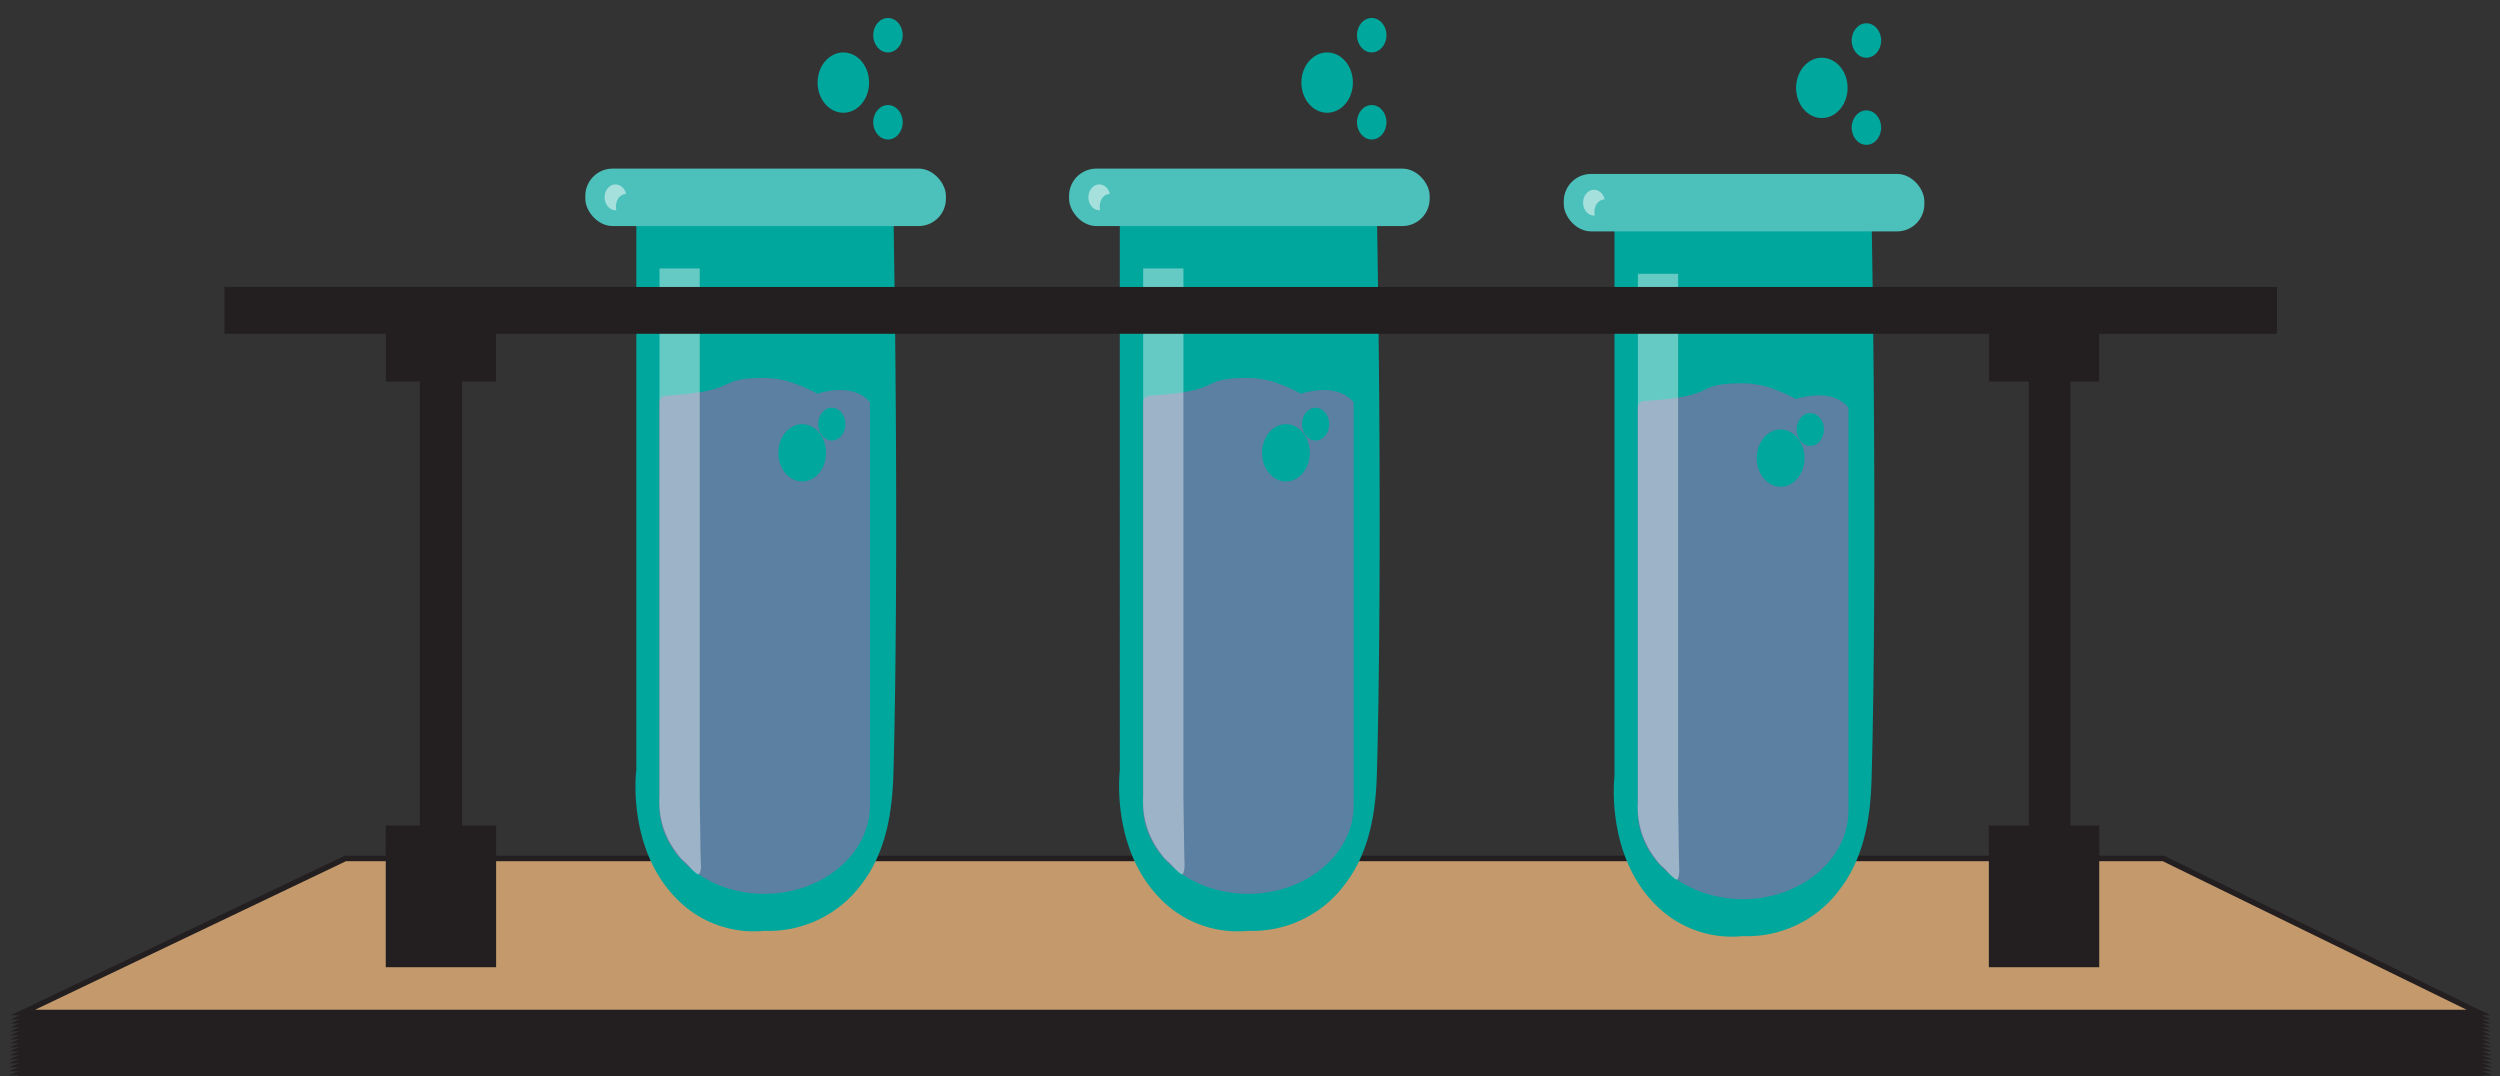 <svg id="Layer_1" data-name="Layer 1" xmlns="http://www.w3.org/2000/svg" viewBox="0 0 454.32 195.62"><rect x="0" y="0" width="454.32" height="195.62" fill="#333333" stroke="none"/><defs><style>.cls-1{fill:#c49a6c;}.cls-1,.cls-2{stroke:#231f20;stroke-miterlimit:10;}.cls-2{fill:#231f20;}.cls-3{fill:#00a79d;}.cls-4{fill:#5c80a1;}.cls-5,.cls-7{fill:#fff;}.cls-5{opacity:0.4;}.cls-6{fill:#4cc1bb;}.cls-7{opacity:0.5;}</style></defs><path class="cls-1" d="M450.42,195.62H4.16l58.61-23.16H393.14Z"/><path class="cls-1" d="M450.42,194.89H4.16l58.61-23.45H393.14Z"/><path class="cls-1" d="M450.42,194.17H4.16l58.61-23.76H393.14Z"/><path class="cls-1" d="M450.42,193.45H4.16l58.61-24.07H393.14Z"/><path class="cls-1" d="M450.42,192.72H4.16l58.61-24.36H393.14Z"/><path class="cls-1" d="M450.42,192H4.16l58.61-24.67H393.14Z"/><path class="cls-1" d="M450.42,191.28H4.16l58.61-25H393.14Z"/><path class="cls-1" d="M450.42,190.55H4.16l58.61-25.27H393.14Z"/><path class="cls-1" d="M450.42,189.83H4.16l58.61-25.58H393.14Z"/><path class="cls-1" d="M450.42,189.11H4.16l58.61-25.89H393.14Z"/><path class="cls-1" d="M450.42,188.38H4.16L62.77,162.2H393.14Z"/><path class="cls-1" d="M450.42,187.66H4.16l58.61-26.49H393.14Z"/><path class="cls-1" d="M450.42,186.93H4.16l58.61-26.78H393.14Z"/><path class="cls-1" d="M450.42,186.21H4.16l58.61-27.09H393.14Z"/><path class="cls-1" d="M450.42,185.49H4.16l58.61-27.4H393.14Z"/><path class="cls-1" d="M450.42,184.76H4.16l58.61-27.69H393.14Z"/><path class="cls-1" d="M450.42,184H4.16l58.61-28H393.14Z"/><rect class="cls-2" x="76.79" y="68.84" width="6.69" height="81.6"/><rect class="cls-2" x="361.96" y="60.16" width="19" height="8.68"/><rect class="cls-2" x="369.19" y="68.84" width="6.57" height="81.6"/><rect class="cls-2" x="361.93" y="150.51" width="19.06" height="24.76"/><rect class="cls-2" x="70.63" y="60.16" width="19" height="8.68"/><rect class="cls-2" x="70.6" y="150.51" width="19.06" height="24.76"/><path class="cls-3" d="M138.92,169.16h0A19.6,19.6,0,0,1,122.64,163c-8.4-8.84-7.17-21.95-7-23V39.77c2.33-.1,5.89-.22,10.25-.28,4.69-.06,5.37,0,12.35,0,9.15,0,11-.13,16.72,0,3.2.08,5.79.2,7.42.28.77,45.86.51,81.26,0,100.1-.14,4.9-.5,13.92-5.8,20.79A21,21,0,0,1,138.92,169.16Z"/><path class="cls-4" d="M138.92,162.43h0c-10.52,0-19.13-7.22-19.13-16V73.09a1.31,1.31,0,0,1,1.32-1.19c14.13-.87,8.35-3.21,17.81-3.21h0a16.85,16.85,0,0,1,4.63.71,31,31,0,0,1,5,2.16h0c.58-.2,5-1.62,8.19.36a5.67,5.67,0,0,1,1.35,1.18v73.29C158.06,155.21,149.45,162.43,138.92,162.43Z"/><ellipse class="cls-3" cx="145.78" cy="82.29" rx="4.34" ry="5.21"/><ellipse class="cls-3" cx="151.16" cy="77.08" rx="2.48" ry="2.98"/><path class="cls-5" d="M127,158.85c-.17.09-.37-.07-.52-.18-.92-.73-1.25-1.34-2-2-.22-.2-.39-.33-.67-.62a10.48,10.48,0,0,1-.68-.84,16.23,16.23,0,0,1-2.64-5,15.74,15.74,0,0,1-.64-5.44V48.79c1.24,0,2.5,0,3.79,0s2.37,0,3.52,0v95.94c.09,6.51.15,11.19.2,12.06a6.8,6.8,0,0,1,0,1.23C127.19,158.6,127.11,158.79,127,158.85Z"/><rect class="cls-6" x="106.37" y="30.64" width="65.53" height="10.44" rx="4.96"/><ellipse class="cls-7" cx="111.86" cy="35.86" rx="1.99" ry="2.35"/><path class="cls-6" d="M115.78,35.85c0,.21-1,.09-1.78.93C112.8,38,113.09,40,112.77,40s-1.45-2.51-.38-4S115.75,35.54,115.78,35.85Z"/><ellipse class="cls-3" cx="153.26" cy="15.01" rx="4.68" ry="5.48"/><ellipse class="cls-3" cx="161.37" cy="6.4" rx="2.68" ry="3.13"/><ellipse class="cls-3" cx="161.37" cy="22.22" rx="2.68" ry="3.13"/><path class="cls-3" d="M226.84,169.16h0A19.62,19.62,0,0,1,210.55,163c-8.4-8.84-7.17-21.95-7.05-23V39.77c2.33-.1,5.89-.22,10.25-.28,4.69-.06,5.37,0,12.36,0,9.14,0,11-.13,16.72,0,3.19.08,5.79.2,7.41.28.77,45.86.51,81.26,0,100.1-.13,4.9-.5,13.92-5.8,20.79A20.94,20.94,0,0,1,226.84,169.16Z"/><path class="cls-4" d="M226.84,162.43h0c-10.53,0-19.14-7.22-19.14-16V73.09A1.31,1.31,0,0,1,209,71.9c14.13-.87,8.35-3.21,17.82-3.21h0a16.83,16.83,0,0,1,4.62.71,30.56,30.56,0,0,1,5,2.16h0c.59-.2,5-1.62,8.19.36A5.48,5.48,0,0,1,246,73.1v73.29C246,155.21,237.36,162.43,226.84,162.43Z"/><ellipse class="cls-3" cx="233.69" cy="82.29" rx="4.34" ry="5.21"/><ellipse class="cls-3" cx="239.08" cy="77.08" rx="2.48" ry="2.98"/><path class="cls-5" d="M214.9,158.85c-.16.09-.37-.07-.52-.18-.92-.73-1.25-1.34-2-2-.22-.2-.38-.33-.67-.62a10.48,10.48,0,0,1-.68-.84,16,16,0,0,1-2.63-5,15.69,15.69,0,0,1-.65-5.44V48.79c1.24,0,2.51,0,3.8,0s2.36,0,3.51,0v95.94c.09,6.51.16,11.19.2,12.06a6.8,6.8,0,0,1-.05,1.23C215.1,158.6,215,158.79,214.9,158.85Z"/><rect class="cls-6" x="194.28" y="30.64" width="65.53" height="10.44" rx="4.96"/><ellipse class="cls-7" cx="199.78" cy="35.86" rx="1.99" ry="2.35"/><path class="cls-6" d="M203.7,35.85c0,.21-1,.09-1.79.93C200.71,38,201,40,200.69,40s-1.45-2.51-.39-4S203.66,35.54,203.7,35.85Z"/><ellipse class="cls-3" cx="241.18" cy="15.01" rx="4.68" ry="5.48"/><ellipse class="cls-3" cx="249.28" cy="6.4" rx="2.68" ry="3.13"/><ellipse class="cls-3" cx="249.28" cy="22.22" rx="2.68" ry="3.13"/><path class="cls-3" d="M316.74,170.12h0A19.55,19.55,0,0,1,300.45,164c-8.4-8.84-7.17-21.95-7.05-23V40.73c2.33-.09,5.89-.21,10.25-.27,4.69-.06,5.37,0,12.36,0,9.14,0,11-.13,16.72,0,3.19.08,5.79.19,7.41.27.77,45.86.51,81.27,0,100.11-.13,4.9-.5,13.92-5.8,20.79A20.89,20.89,0,0,1,316.74,170.12Z"/><path class="cls-4" d="M316.74,163.4h0c-10.52,0-19.13-7.22-19.13-16V74.05a1.3,1.3,0,0,1,1.32-1.18c14.13-.87,8.35-3.21,17.82-3.21h0a16.83,16.83,0,0,1,4.62.71,30.56,30.56,0,0,1,5,2.16h0c.58-.2,5.05-1.62,8.19.35a5.51,5.51,0,0,1,1.35,1.19v73.29C335.87,156.18,327.26,163.4,316.74,163.4Z"/><ellipse class="cls-3" cx="323.59" cy="83.25" rx="4.34" ry="5.21"/><ellipse class="cls-3" cx="328.98" cy="78.05" rx="2.48" ry="2.98"/><path class="cls-5" d="M304.8,159.82c-.17.08-.37-.07-.52-.18-.92-.73-1.25-1.34-2-2-.22-.2-.38-.33-.67-.63a8.9,8.9,0,0,1-.68-.84,16,16,0,0,1-2.63-5,15.48,15.48,0,0,1-.65-5.44V49.76c1.24,0,2.5,0,3.8,0s2.36,0,3.51,0V145.7c.09,6.51.16,11.18.2,12.05a6.9,6.9,0,0,1-.05,1.24C305,159.57,304.92,159.75,304.8,159.82Z"/><rect class="cls-6" x="284.18" y="31.61" width="65.53" height="10.44" rx="4.96"/><ellipse class="cls-7" cx="289.68" cy="36.83" rx="1.99" ry="2.35"/><path class="cls-6" d="M293.6,36.82c0,.2-1,.08-1.79.92C290.61,39,290.9,41,290.59,41s-1.46-2.52-.39-4S293.56,36.5,293.6,36.82Z"/><ellipse class="cls-3" cx="331.08" cy="15.97" rx="4.68" ry="5.48"/><ellipse class="cls-3" cx="339.18" cy="7.36" rx="2.68" ry="3.13"/><ellipse class="cls-3" cx="339.18" cy="23.19" rx="2.68" ry="3.13"/><rect class="cls-2" x="41.29" y="52.65" width="372" height="7.51"/></svg>